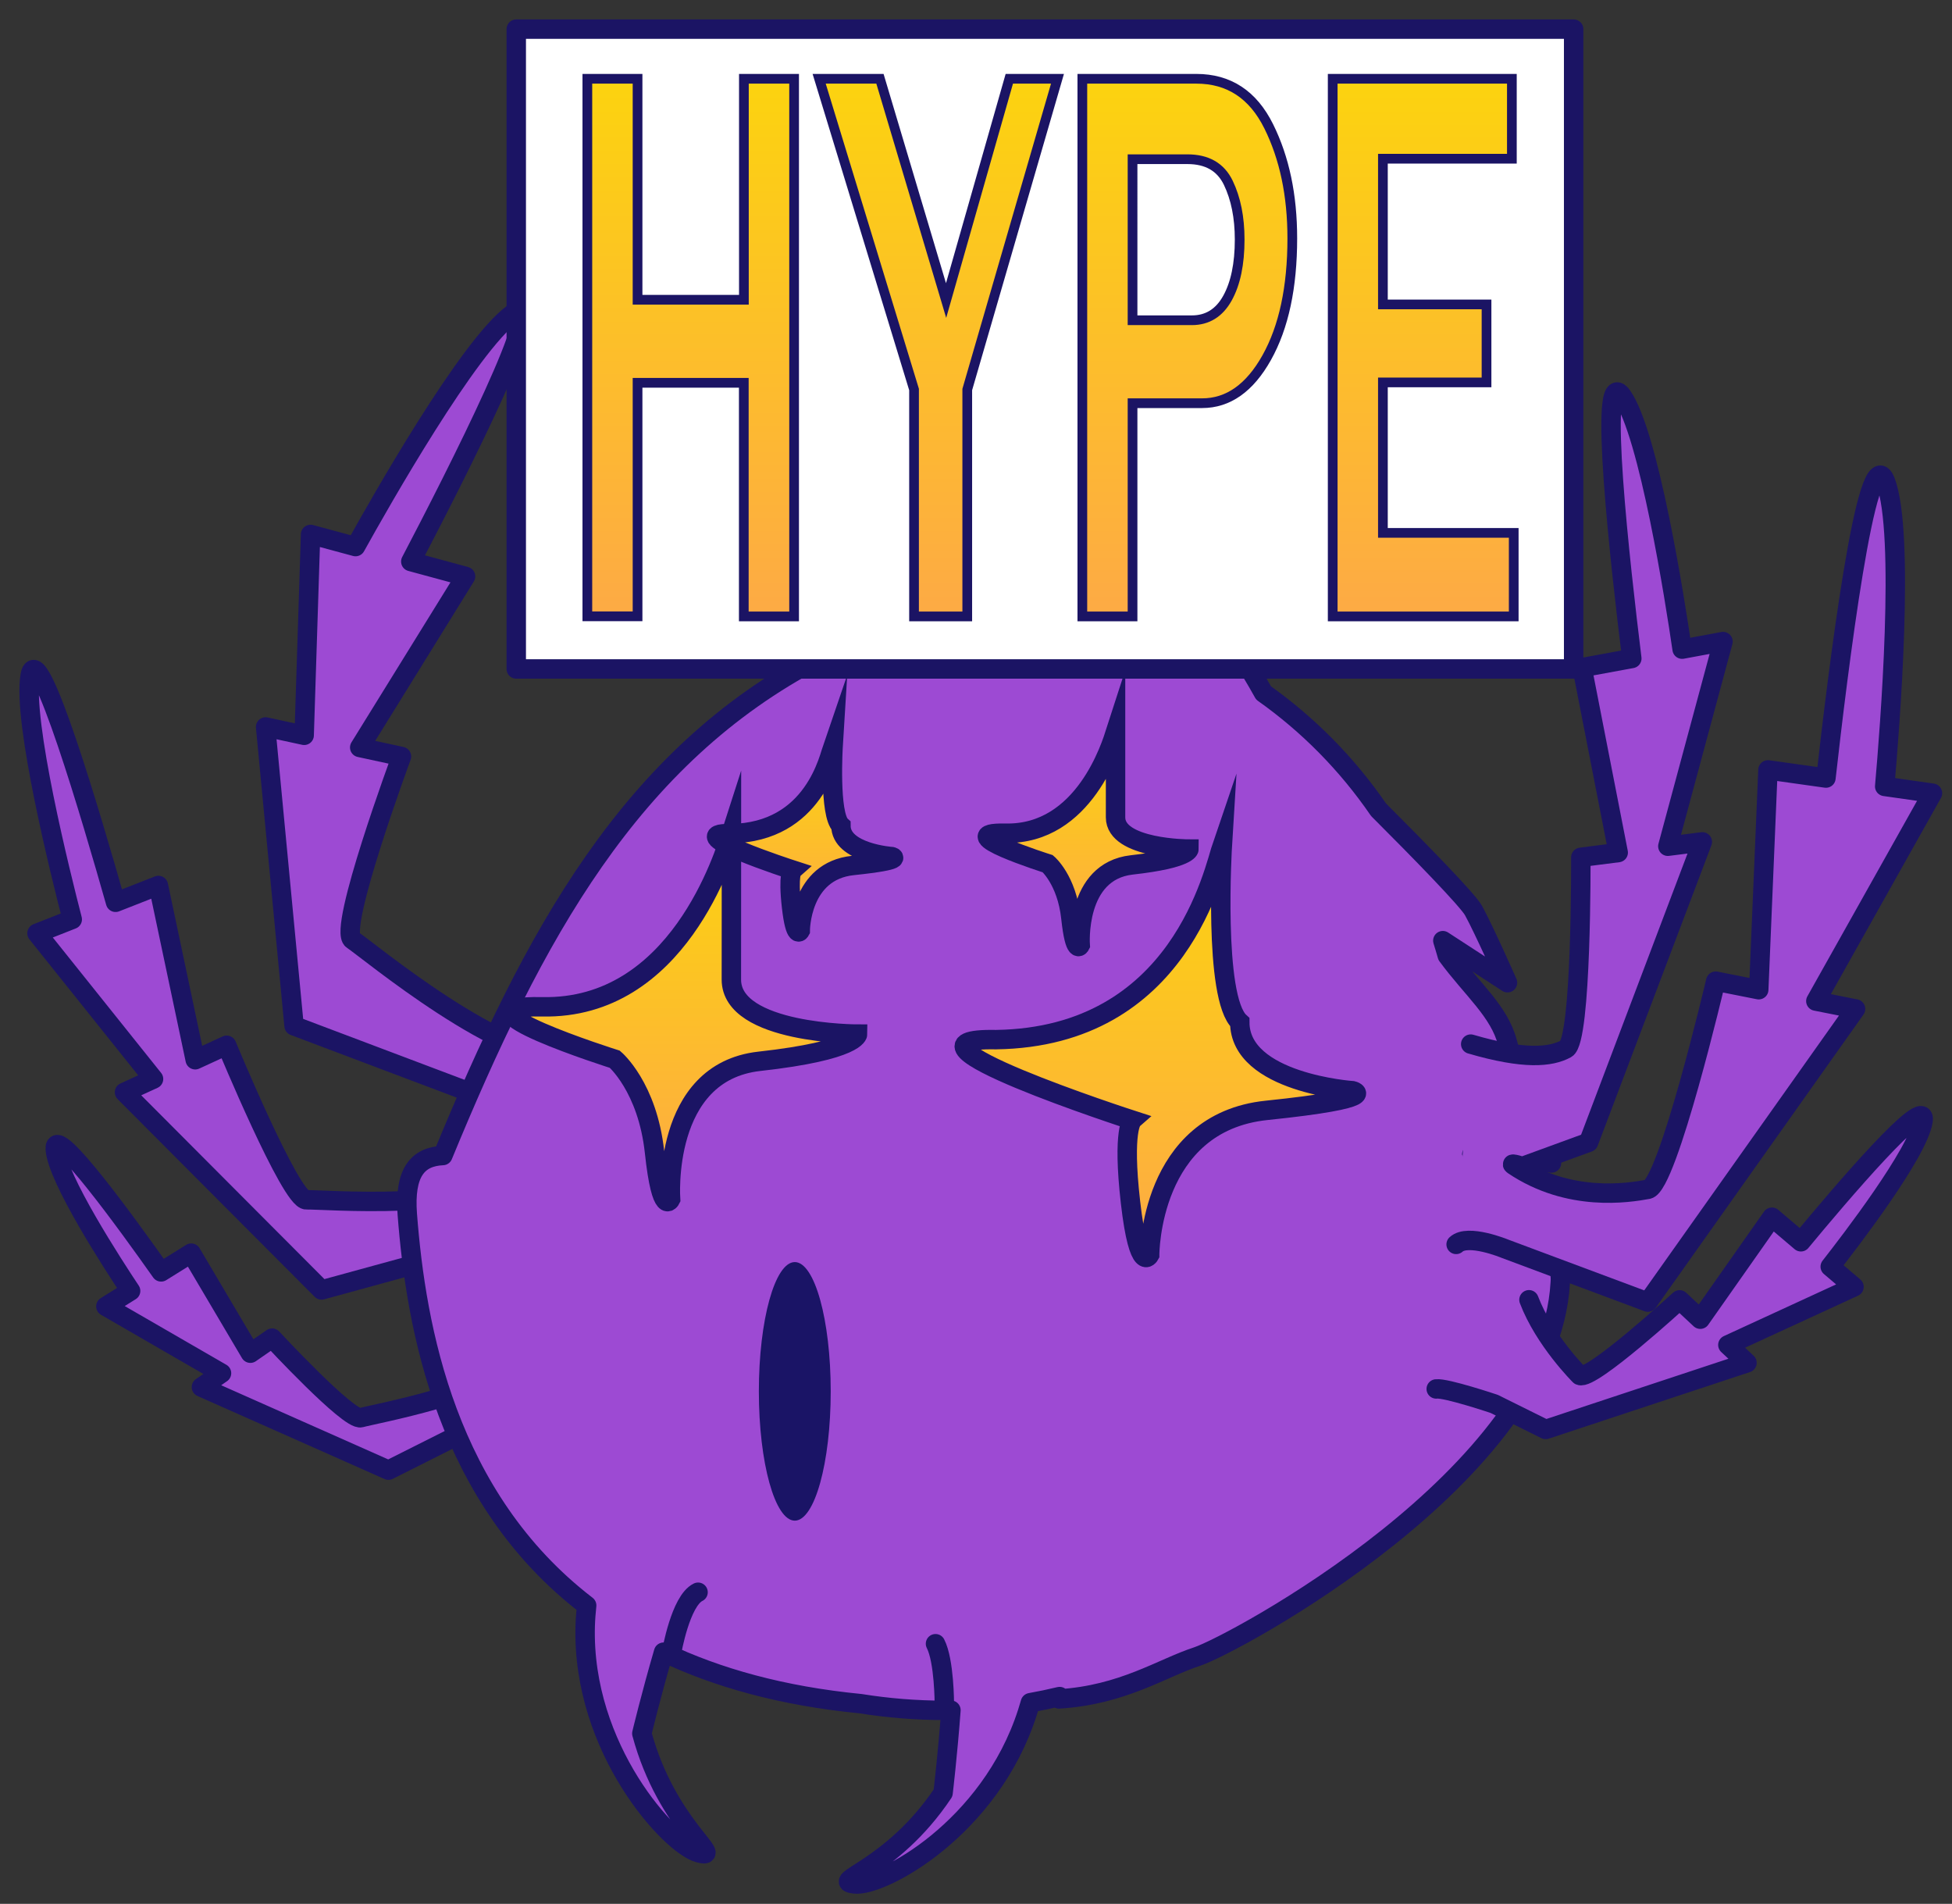 <?xml version="1.0" encoding="utf-8"?>
<!-- Generator: Adobe Illustrator 23.1.0, SVG Export Plug-In . SVG Version: 6.00 Build 0)  -->
<svg version="1.1" id="Layer_2" xmlns="http://www.w3.org/2000/svg" xmlns:xlink="http://www.w3.org/1999/xlink" x="0px" y="0px"
	 viewBox="0 0 201 196" style="enable-background:new 0 0 201 196;" xml:space="preserve">
<rect x="0" y="0" width="201" height="196" fill="#333333" stroke="none"/>
<style type="text/css">
	.st0{fill:#9D4AD3;stroke:#1B1464;stroke-width:2;stroke-linecap:round;stroke-linejoin:round;stroke-miterlimit:10;}
	.st1{display:none;}
	.st2{display:inline;fill:#1B1464;}
	
		.st3{display:inline;fill:#FCAB45;stroke:#1B1464;stroke-width:2;stroke-linecap:round;stroke-linejoin:round;stroke-miterlimit:10;}
	.st4{display:inline;fill:#EDE9DD;}
	.st5{fill:#662D91;stroke:#1B1464;stroke-width:2;stroke-linecap:round;stroke-linejoin:round;stroke-miterlimit:10;}
	.st6{fill:#FFFFFF;stroke:#1B1464;stroke-width:2;stroke-linecap:round;stroke-linejoin:round;stroke-miterlimit:10;}
	.st7{fill:url(#SVGID_1_);stroke:#1B1464;stroke-miterlimit:10;}
	.st8{fill:url(#SVGID_2_);stroke:#1B1464;stroke-miterlimit:10;}
	.st9{fill:url(#SVGID_3_);stroke:#1B1464;stroke-miterlimit:10;}
	.st10{fill:url(#SVGID_4_);stroke:#1B1464;stroke-miterlimit:10;}
	.st11{fill:url(#SVGID_5_);stroke:#1B1464;stroke-width:2;stroke-miterlimit:10;}
	.st12{fill:url(#SVGID_6_);stroke:#1B1464;stroke-width:2;stroke-miterlimit:10;}
	.st13{fill:url(#SVGID_7_);stroke:#1B1464;stroke-width:2;stroke-miterlimit:10;}
	.st14{fill:url(#SVGID_8_);stroke:#1B1464;stroke-width:2;stroke-miterlimit:10;}
	.st15{fill:#1A1466;}
</style>
<g>
	<path class="st0" d="M12.82,112.45l2.99-1.37l-12-15l3.63-1.43c-1.19-4.61-5.15-20.47-4.33-25.11c0.76-4.28,6.4,14.92,8.79,23.35
		l4.41-1.73l3.79,17.94l3.24-1.49c0,0,6.61,15.97,8.2,15.91c1.59-0.06,17.52,1.29,21.32-2.8c3.8-4.08,5.38,5.2,5.38,5.2l-25.13,6.88
		L12.82,112.45z"/>
	<path class="st0" d="M40,151.35l-19.26-8.55l2.07-1.43l-11.91-6.88l2.55-1.59c-1.73-2.6-7.58-11.59-7.76-14.61
		c-0.17-2.78,7.57,7.93,10.9,12.65l3.1-1.93l6.09,10.3l2.24-1.55c0,0,7.92,8.54,9.14,8.19c1.21-0.35,13.77-2.64,15.99-5.9
		c2.22-3.26,5.07,2.15,5.07,2.15L40,151.35z"/>
	<path class="st0" d="M47.94,59.34l-10.9,17.61l4.3,0.93c0,0-6.61,17.86-5.04,18.88c1.57,1.02,15.73,12.9,22.67,12.04
		c6.95-0.86,0.93,7.99,0.93,7.99l-29.62-11.18l-2.93-30.77l3.97,0.86l0.66-20.68l4.63,1.25c2.59-4.67,11.65-20.65,16.19-23.98
		c4.19-3.08-5.95,16.84-10.5,25.52L47.94,59.34z"/>
</g>
<path class="st0" d="M153.42,120.62c0-0.1-1.87-1.66-1.87-1.76l8.21,0.87c0,0-2.71-5.24-4.53-12.37c-0.83-3.25-3.64-5.5-6.2-8.98
	c-0.15-0.52-0.3-1.04-0.46-1.54l6.66,4.33c0,0-2.41-5.45-3.5-7.43c-0.61-1.1-5.54-6.14-9.78-10.38c-3.25-4.73-7.25-8.77-11.84-12.02
	c-3.27-5.86-7.05-10.98-10.84-12.45c-10.21-3.96-22.25-11.88-25.17-15.44c-2.92-3.56,4.01,9.9,7.66,12.67
	c3.65,2.77-1.09,3.17-9.12,0.4c-8.02-2.77-10.21-7.13-10.21-7.13s1.82,10.3,5.47,12.27c3.65,1.98-9.85-0.79-9.85-0.79
	s1.96,4.24,6.21,6.9c-19.35,10.11-29.3,28.47-38.66,51.19c-2.63,0.12-3.98,1.78-3.66,6.05c0.9,11.73,4.03,29.18,18.47,40.27
	c-0.07,0.69-0.13,1.39-0.15,2.1c-0.36,12.67,8.75,22.57,11.67,23.36c2.92,0.79-3.28-2.77-5.84-12.28c0,0,0.94-3.92,2.24-8.37
	c5.52,2.63,12.19,4.51,20.28,5.3c2.81,0.45,5.72,0.69,8.7,0.69c0.21,0,0.41-0.02,0.61-0.02c-0.34,4.58-0.81,8.52-0.81,8.52
	c-5.33,7.96-11.86,9.07-9.08,9.37s13.91-5.67,17.76-17.64c0.11-0.34,0.21-0.68,0.31-1.02c1.01-0.18,2.01-0.39,3.01-0.63l-0.06,0.24
	c6.56-0.4,10.58-3.17,14.22-4.36c3.65-1.19,36.29-18.67,37.39-38.47C160.98,128.86,157.03,125.53,153.42,120.62z"/>
<g>
	<path class="st0" d="M157.44,133.81c1.59,4.18,5.23,7.79,5.23,7.79c1.21,0.54,10.28-7.78,10.28-7.78l2.13,1.99l7.38-10.5l2.98,2.53
		c3.93-4.75,13.05-15.48,12.58-12.45c-0.51,3.29-7.5,12.38-9.56,15.01l2.45,2.08l-12.99,5.98l1.97,1.84l-20.73,6.86l-5.3-2.63
		c0,0-4.98-1.67-5.97-1.54"/>
	<path class="st0" d="M151.44,107.49c5.5,1.61,8.22,1.35,9.83,0.48c1.61-0.87,1.51-19.71,1.51-19.71l3.85-0.49l-3.72-19.04
		l5.12-0.94c-1.15-9.3-3.56-30.61-1.01-27.04c2.76,3.87,5.46,21.06,6.19,26.08l4.21-0.78l-5.68,21.07l3.55-0.45l-11.71,30.93
		l-6.84,2.5c0.44,0.11-1.44-0.5-0.89-0.14c5.71,3.84,11.81,2.85,13.84,2.48c2.03-0.37,6.98-21.43,6.98-21.43l4.43,0.88l0.95-22.63
		l5.97,0.84c1.21-10.81,4.24-35.47,6.13-30.54c2.05,5.35,0.44,25.52-0.08,31.4l4.92,0.7l-12.01,21.4l4.09,0.81l-21.39,30.18
		l-14.73-5.5c0,0-3.8-1.57-5.01-0.44"/>
</g>
<g class="st1">
	<path class="st2" d="M73.69,136.53c1.98,2.15,3.91,4.01,6.02,5.25c2.1,1.26,4.24,1.77,6.63,1.62c2.71-0.21,5.41-0.36,7.86-0.98
		c1.23-0.3,2.37-0.78,3.47-1.49c1.09-0.72,2.13-1.66,3.2-2.63c-0.46,1.36-1.1,2.68-2.04,3.87c-0.92,1.22-2.22,2.2-3.6,2.88
		c-2.78,1.37-5.69,1.87-8.51,2.25c-1.56,0.23-3.29,0.11-4.87-0.37c-1.59-0.5-3.04-1.35-4.2-2.43c-1.17-1.07-2.09-2.34-2.76-3.69
		C74.24,139.44,73.76,138.02,73.69,136.53z"/>
</g>
<g id="Eyes" class="st1">
	<path class="st3" d="M82.12,106.19c3.42,7.56,0.61,15.81-8.35,20.25s-18.12,5.95-21.53-1.61s1.07-17.28,10.02-21.72
		C71.21,98.69,78.7,98.63,82.12,106.19z"/>
	<path class="st3" d="M83.41,86.74c1.04,3.43-1.24,6.61-6.35,7.67c-5.1,1.07-10.03,0.91-11.07-2.51c-1.04-3.43,2.26-7.07,7.36-8.14
		C78.46,82.69,82.37,83.31,83.41,86.74z"/>
	<path class="st3" d="M106.98,89.78c0.44,4.74,4.92,8.35,11.86,8.52c6.94,0.16,13.04-1.24,12.6-5.98
		c-0.44-4.74-6.43-8.72-13.37-8.88C111.13,83.27,106.54,85.03,106.98,89.78z"/>
	<path class="st3" d="M95.61,110.74c-2.81,9.1,2.45,18.33,14.75,22.49s24.27,4.93,27.08-4.16c2.81-9.1-4.88-19.84-17.18-24
		C107.97,100.9,98.42,101.65,95.61,110.74z"/>
	<path class="st4" d="M69.22,108.27c0,1.64-1.47,5.16-4.93,5.16c-3.46,0-9.86,0.06-9.86-1.59c0-1.64,4.89-7.15,8.35-7.15
		C66.23,104.69,69.22,106.62,69.22,108.27z"/>
	<path class="st4" d="M110.95,108.09c0,1.64-1.47,5.16-4.93,5.16c-3.46,0-9.86,0.06-9.86-1.59c0-1.64,4.89-7.15,8.35-7.15
		C107.96,104.52,110.95,106.44,110.95,108.09z"/>
	<path class="st4" d="M122.85,87.66c-0.28,1.2-4.75,3.44-8.21,2.69c-3.46-0.75-6.1-1.41-5.83-2.61c1.04-2.01,4.85-3.86,8.3-3.11
		S123.13,86.46,122.85,87.66z"/>
	<path class="st4" d="M79.81,86.24c0,1.19-3.43,4.21-6.58,4.21s-5.56-0.07-5.56-1.26c0.51-2.1,3.43-4.63,6.58-4.63
		S79.81,85.05,79.81,86.24z"/>
</g>
<path class="st5" d="M69.16,170.1c0,0,0.91-5.3,2.72-6.18"/>
<path class="st5" d="M97.24,175.4c0,0,0-4.42-0.91-6.18"/>
<rect x="53.16" y="3" class="st6" width="108.88" height="65.87"/>
<g>
	<linearGradient id="SVGID_1_" gradientUnits="userSpaceOnUse" x1="71.122" y1="63.456" x2="71.122" y2="8.113">
		<stop  offset="0" style="stop-color:#FDAA45"/>
		<stop  offset="1" style="stop-color:#FCD30F"/>
	</linearGradient>
	<path class="st7" d="M81.76,63.46h-5.17V39.41H65.65v24.04h-5.17V8.11h5.17v22.75h10.95V8.11h5.17V63.46z"/>
	<linearGradient id="SVGID_2_" gradientUnits="userSpaceOnUse" x1="96.618" y1="63.456" x2="96.618" y2="8.113">
		<stop  offset="0" style="stop-color:#FDAA45"/>
		<stop  offset="1" style="stop-color:#FCD30F"/>
	</linearGradient>
	<path class="st8" d="M99.6,63.46h-5.48V40.1L84.35,8.11h6.26l6.81,22.83l6.51-22.83h4.96L99.6,40.1V63.46z"/>
	<linearGradient id="SVGID_3_" gradientUnits="userSpaceOnUse" x1="122.261" y1="63.456" x2="122.261" y2="8.113">
		<stop  offset="0" style="stop-color:#FDAA45"/>
		<stop  offset="1" style="stop-color:#FCD30F"/>
	</linearGradient>
	<path class="st9" d="M116.62,63.46h-5.17V8.11h11.74c3.35,0,5.83,1.63,7.45,4.89s2.43,7.1,2.43,11.53c0,5.05-0.88,9.15-2.63,12.28
		s-3.97,4.7-6.66,4.7h-7.16V63.46z M116.62,32.97h6.11c1.6,0,2.82-0.76,3.66-2.27c0.84-1.51,1.26-3.53,1.26-6.04
		c0-2.27-0.39-4.22-1.17-5.84s-2.18-2.43-4.21-2.43h-5.65V32.97z"/>
	<linearGradient id="SVGID_4_" gradientUnits="userSpaceOnUse" x1="146.549" y1="63.456" x2="146.549" y2="8.113">
		<stop  offset="0" style="stop-color:#FDAA45"/>
		<stop  offset="1" style="stop-color:#FCD30F"/>
	</linearGradient>
	<path class="st10" d="M155.87,63.46h-18.64V8.11h18.45v8.23H142.4v15h10.67v8.03H142.4v15.49h13.47V63.46z"/>
</g>
<linearGradient id="SVGID_5_" gradientUnits="userSpaceOnUse" x1="70.47" y1="123.724" x2="70.47" y2="85.713">
	<stop  offset="0" style="stop-color:#FDAA45"/>
	<stop  offset="1" style="stop-color:#FCD30F"/>
</linearGradient>
<path class="st11" d="M75.32,85.71c-0.72,2.24-5.53,18.24-19.5,17.94c-10.29-0.22,7.49,5.4,7.49,5.4s3.37,2.85,4.09,9.58
	c0.72,6.73,1.65,4.84,1.65,4.84s-0.96-13.09,9.15-14.21s10.11-2.8,10.11-2.8s-13,0-13-5.61C75.32,95.25,75.32,85.71,75.32,85.71z"/>
<linearGradient id="SVGID_6_" gradientUnits="userSpaceOnUse" x1="112.045" y1="97.443" x2="112.045" y2="75.336">
	<stop  offset="0" style="stop-color:#FDAA45"/>
	<stop  offset="1" style="stop-color:#FCD30F"/>
</linearGradient>
<path class="st12" d="M114.87,75.34c-0.42,1.3-3.21,10.61-11.34,10.44c-5.98-0.13,4.36,3.14,4.36,3.14s1.96,1.66,2.38,5.57
	c0.42,3.91,0.96,2.82,0.96,2.82s-0.56-7.61,5.32-8.27c5.88-0.65,5.88-1.63,5.88-1.63s-7.56,0-7.56-3.26S114.87,75.34,114.87,75.34z"
	/>
<linearGradient id="SVGID_7_" gradientUnits="userSpaceOnUse" x1="119.48" y1="129.476" x2="119.48" y2="86.975">
	<stop  offset="0" style="stop-color:#FDAA45"/>
	<stop  offset="1" style="stop-color:#FCD30F"/>
</linearGradient>
<path class="st13" d="M125.87,86.97c-0.86,2.51-4.29,19.78-23.31,20.06c-12.3-0.24,14.04,8.29,14.04,8.29s-1.05,0.94-0.19,8.46
	c0.86,7.52,1.97,5.41,1.97,5.41s-0.04-13.63,12.05-14.88s8.85-2.02,8.85-2.02s-11.62-0.79-11.62-7.06
	C124.9,102.72,125.87,86.97,125.87,86.97z"/>
<linearGradient id="SVGID_8_" gradientUnits="userSpaceOnUse" x1="82.9" y1="95.953" x2="82.9" y2="76.761">
	<stop  offset="0" style="stop-color:#FDAA45"/>
	<stop  offset="1" style="stop-color:#FCD30F"/>
</linearGradient>
<path class="st14" d="M85.79,76.76c-0.39,1.13-1.94,8.93-10.53,9.06c-5.55-0.11,6.34,3.74,6.34,3.74s-0.48,0.42-0.09,3.82
	c0.39,3.4,0.89,2.44,0.89,2.44s-0.02-6.16,5.44-6.72c5.46-0.57,4-0.91,4-0.91s-5.25-0.36-5.25-3.19
	C85.35,83.87,85.79,76.76,85.79,76.76z"/>
<ellipse class="st15" cx="81.84" cy="143.24" rx="3.7" ry="13.31"/>
</svg>
